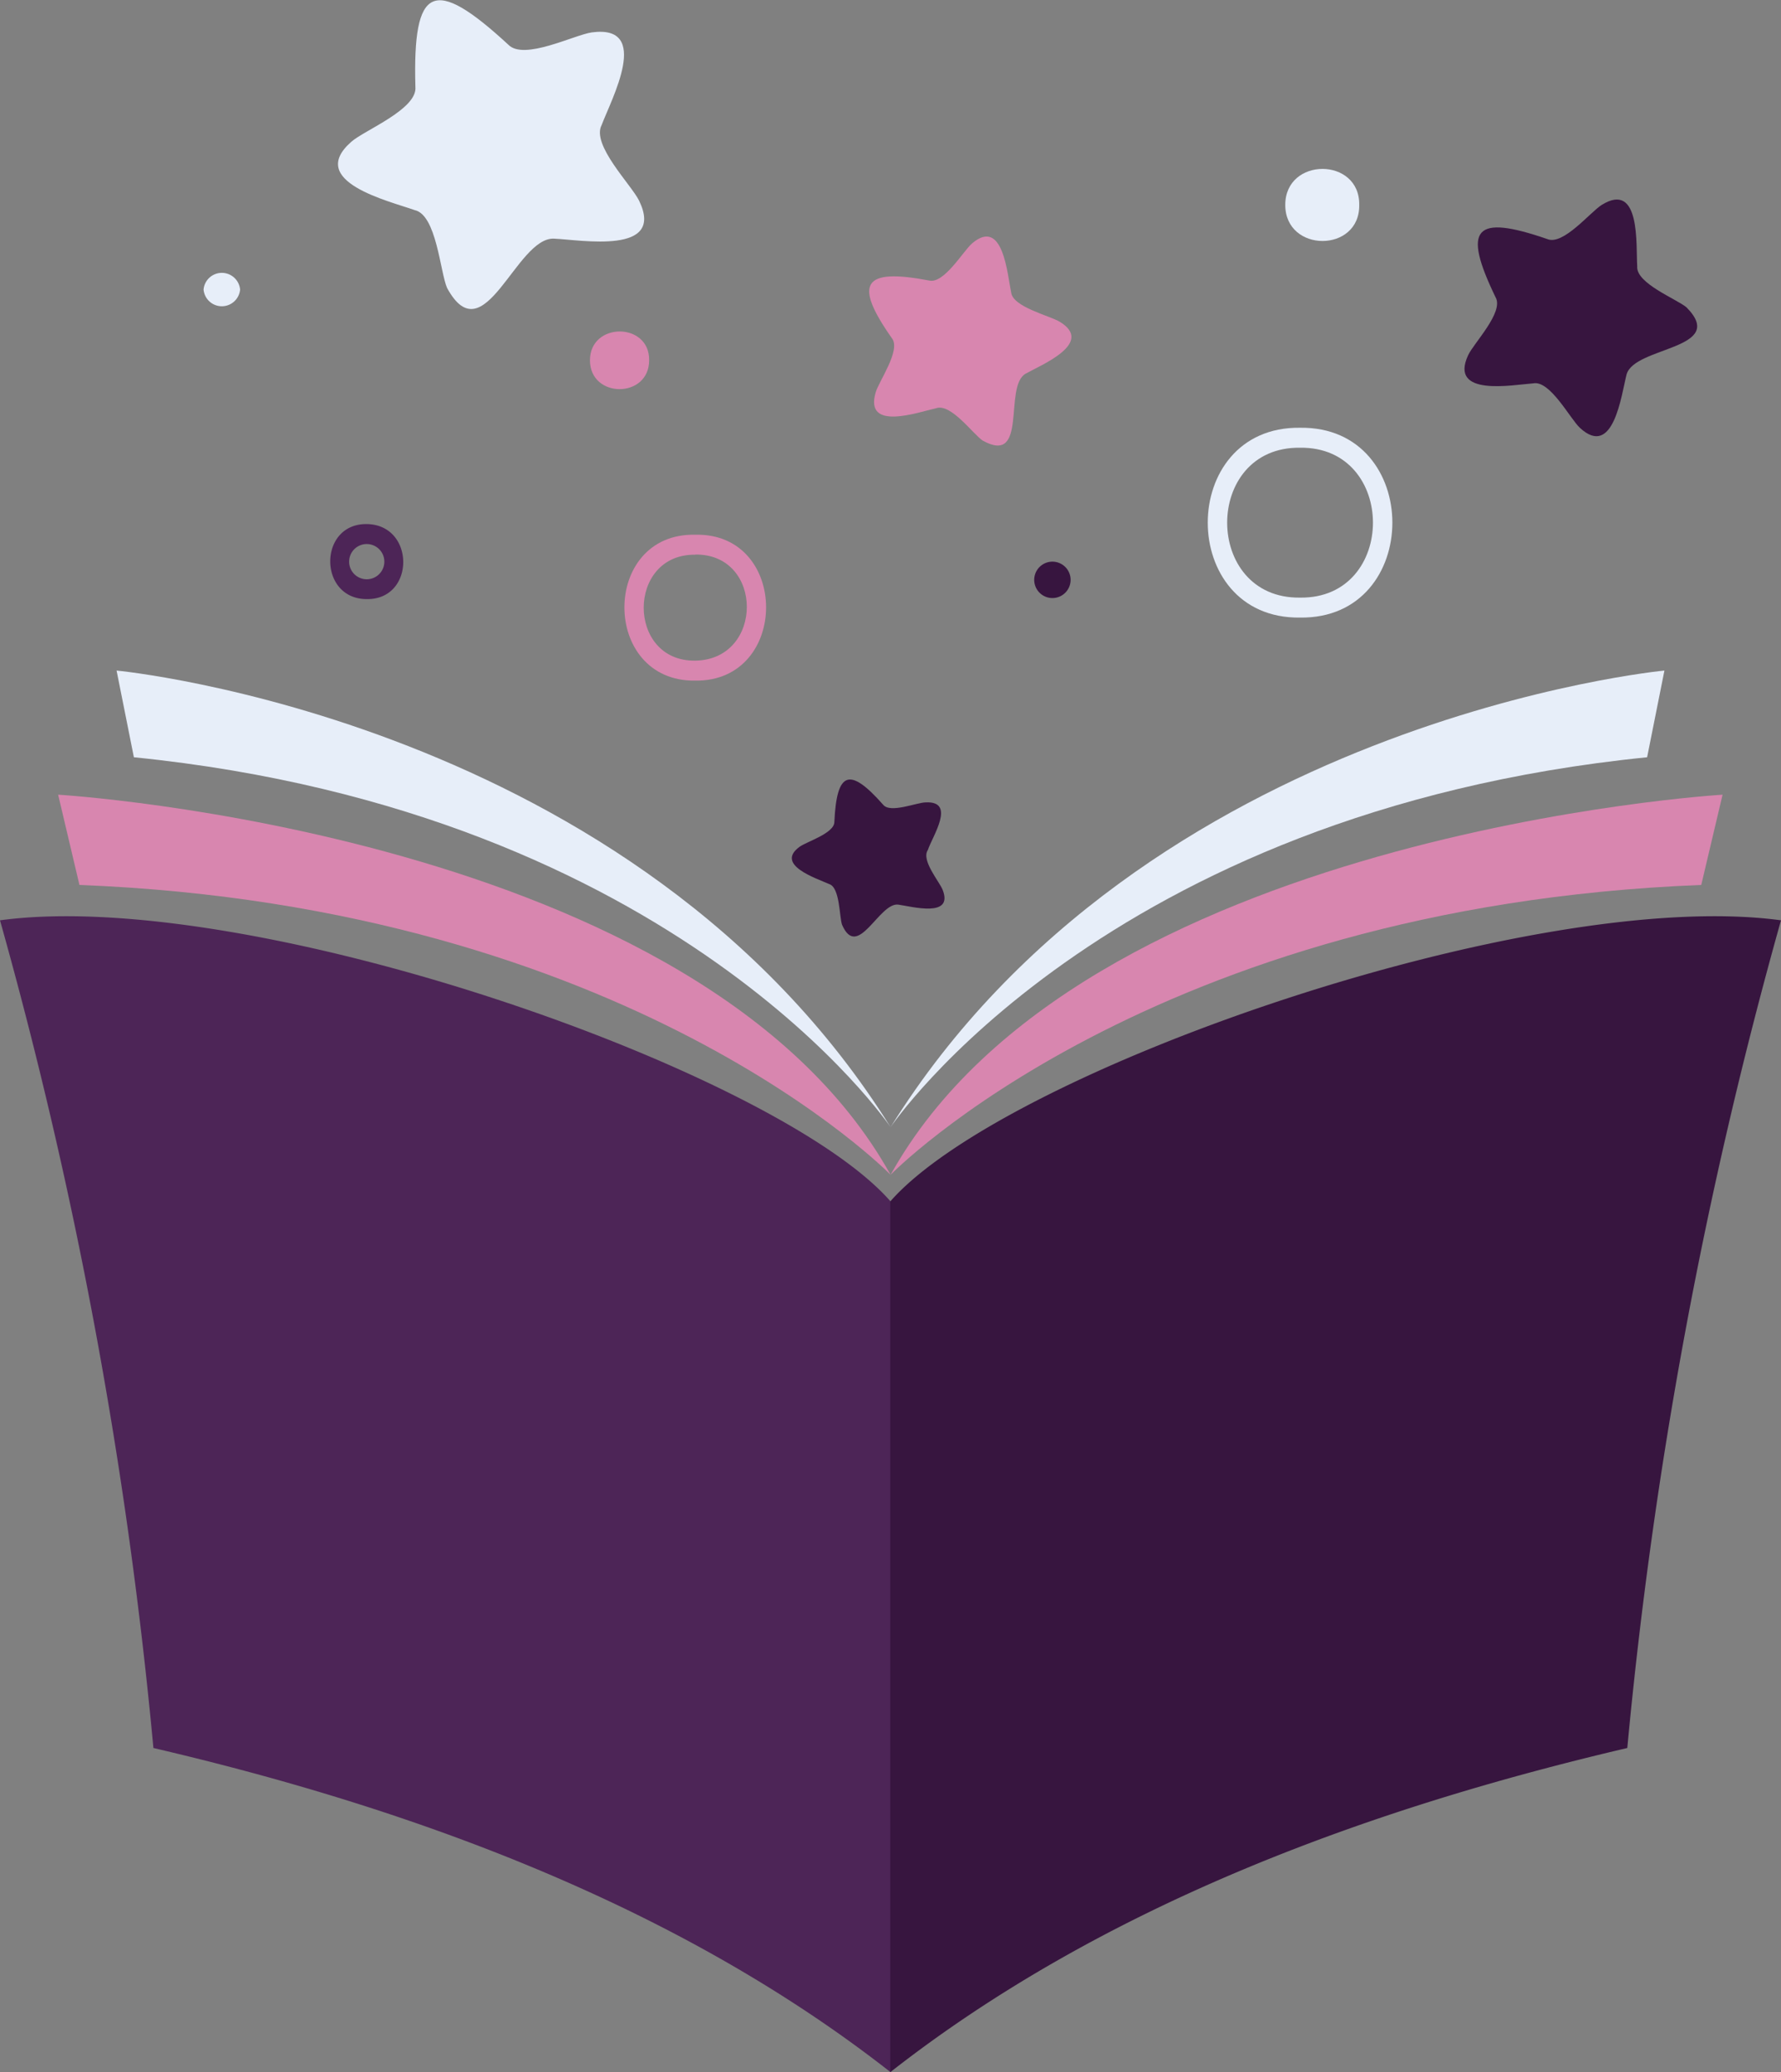 <svg xmlns="http://www.w3.org/2000/svg" viewBox="0 0 120.39 140.05"><rect x="0" y="0" width="120.39" height="140.05" fill="#808080" stroke="none"/><defs><style>.cls-1{fill:#4d2557;}.cls-2{fill:#d886af;}.cls-3{fill:#e7eef9;}.cls-4{fill:#37153f;}</style></defs><g id="Camada_2" data-name="Camada 2"><g id="OBJECTS"><path class="cls-1" d="M0,62.2a314.45,314.45,0,0,1,10.37,55.94c17.57,4.1,35.46,10.65,49.83,21.91,0-17.54,0-58.85,0-58.85C52.47,72.36,16.88,59.91,0,62.2Z"/><path class="cls-2" d="M60.2,79.4S42.55,61.26,5.37,59.81l-1.44-6.1S47.34,56.29,60.2,79.4Z"/><path class="cls-3" d="M60.2,76.18s-14.33-21.29-51.15-25L7.88,45.32S43,48.64,60.2,76.18Z"/><path class="cls-4" d="M120.39,62.2A315.35,315.35,0,0,0,110,118.14c-17.56,4.11-35.45,10.65-49.82,21.91V81.2C67.92,72.36,103.51,59.91,120.39,62.2Z"/><path class="cls-2" d="M60.2,79.4S77.84,61.26,115,59.81l1.44-6.1S73.06,56.3,60.2,79.4Z"/><path class="cls-3" d="M60.2,76.18s14.32-21.29,51.14-25l1.17-5.86S77.35,48.64,60.2,76.18Z"/><path class="cls-2" d="M47,46c-6.39.09-6.39-10,0-9.86C53.38,36,53.38,46.08,47,46Zm0-8.51c-4.65-.06-4.65,7.23,0,7.16S51.64,37.42,47,37.48Z"/><path class="cls-3" d="M87.88,41.74c-8.32.11-8.32-12.94,0-12.83C96.2,28.8,96.2,41.85,87.88,41.74Zm0-11.48c-6.57-.09-6.57,10.22,0,10.13C94.45,40.48,94.45,30.17,87.88,30.26Z"/><path class="cls-1" d="M24.79,40.49c-3.29,0-3.29-5.11,0-5.07S28.08,40.54,24.79,40.49Zm0-3.72a1.19,1.19,0,0,0,0,2.38A1.19,1.19,0,0,0,24.79,36.77Z"/><path class="cls-2" d="M71.64,21.75c-.69-.42-3.2-1-3.29-2-.26-1.21-.54-5.09-2.64-3.3-.61.53-1.9,2.75-2.9,2.51-4.46-.85-5.15.16-2.52,3.9.63.8-.89,2.91-1.1,3.67-.77,2.64,2.87,1.33,4.09,1.06,1-.35,2.49,1.75,3.15,2.19,3.09,1.7,1.39-3.64,2.89-4.52C70.39,24.66,74,23.19,71.64,21.75Z"/><path class="cls-3" d="M40,2.19c-1.19.17-4.59,1.92-5.64.83C29.3-1.65,27.89-1,28.08,5.87c.15,1.51-3.45,2.93-4.33,3.71-3.07,2.69,2.54,4,4.28,4.62,1.48.32,1.72,4.18,2.19,5.26,2.51,4.61,4.66-3.45,7.23-3.33,1.85.08,7.54,1.12,5.75-2.57-.53-1.08-3.24-3.77-2.53-5.11C41.32,6.72,44.07,1.64,40,2.19Z"/><path class="cls-4" d="M62.58,54.23c-.6,0-2.4.76-2.88.16-2.27-2.57-3.14-2.28-3.3,1.16,0,.77-1.87,1.33-2.35,1.68-1.67,1.22,1.1,2.12,2,2.52.73.23.68,2.19.87,2.75,1.06,2.44,2.51-1.53,3.8-1.36.93.13,3.75.91,3-1-.22-.56-1.47-2-1-2.69C63,56.57,64.66,54.13,62.58,54.23Z"/><path class="cls-4" d="M114,20.77c-.7-.58-3.42-1.62-3.33-2.77-.09-1.4.25-5.8-2.4-4.15-.78.49-2.6,2.75-3.67,2.31-4.93-1.7-5.78-.77-3.5,3.94.57,1-1.49,3.1-1.86,3.91-1.31,2.83,3,2,4.4,1.9,1.13-.23,2.49,2.38,3.15,3,2.28,2.12,2.81-2.23,3.16-3.6C110.48,23.4,116.83,23.63,114,20.77Z"/><path class="cls-4" d="M72.37,39.19a1.23,1.23,0,0,1-2.46,0A1.23,1.23,0,0,1,72.37,39.19Z"/><path class="cls-3" d="M16.23,19.57a1.24,1.24,0,0,1-2.47,0A1.24,1.24,0,0,1,16.23,19.57Z"/><path class="cls-3" d="M91.88,13.85c.05,3.25-5,3.25-5,0S91.93,10.61,91.88,13.85Z"/><path class="cls-2" d="M43.88,24.35c0,2.6-4,2.6-4,0S43.92,21.76,43.88,24.35Z"/></g></g></svg>